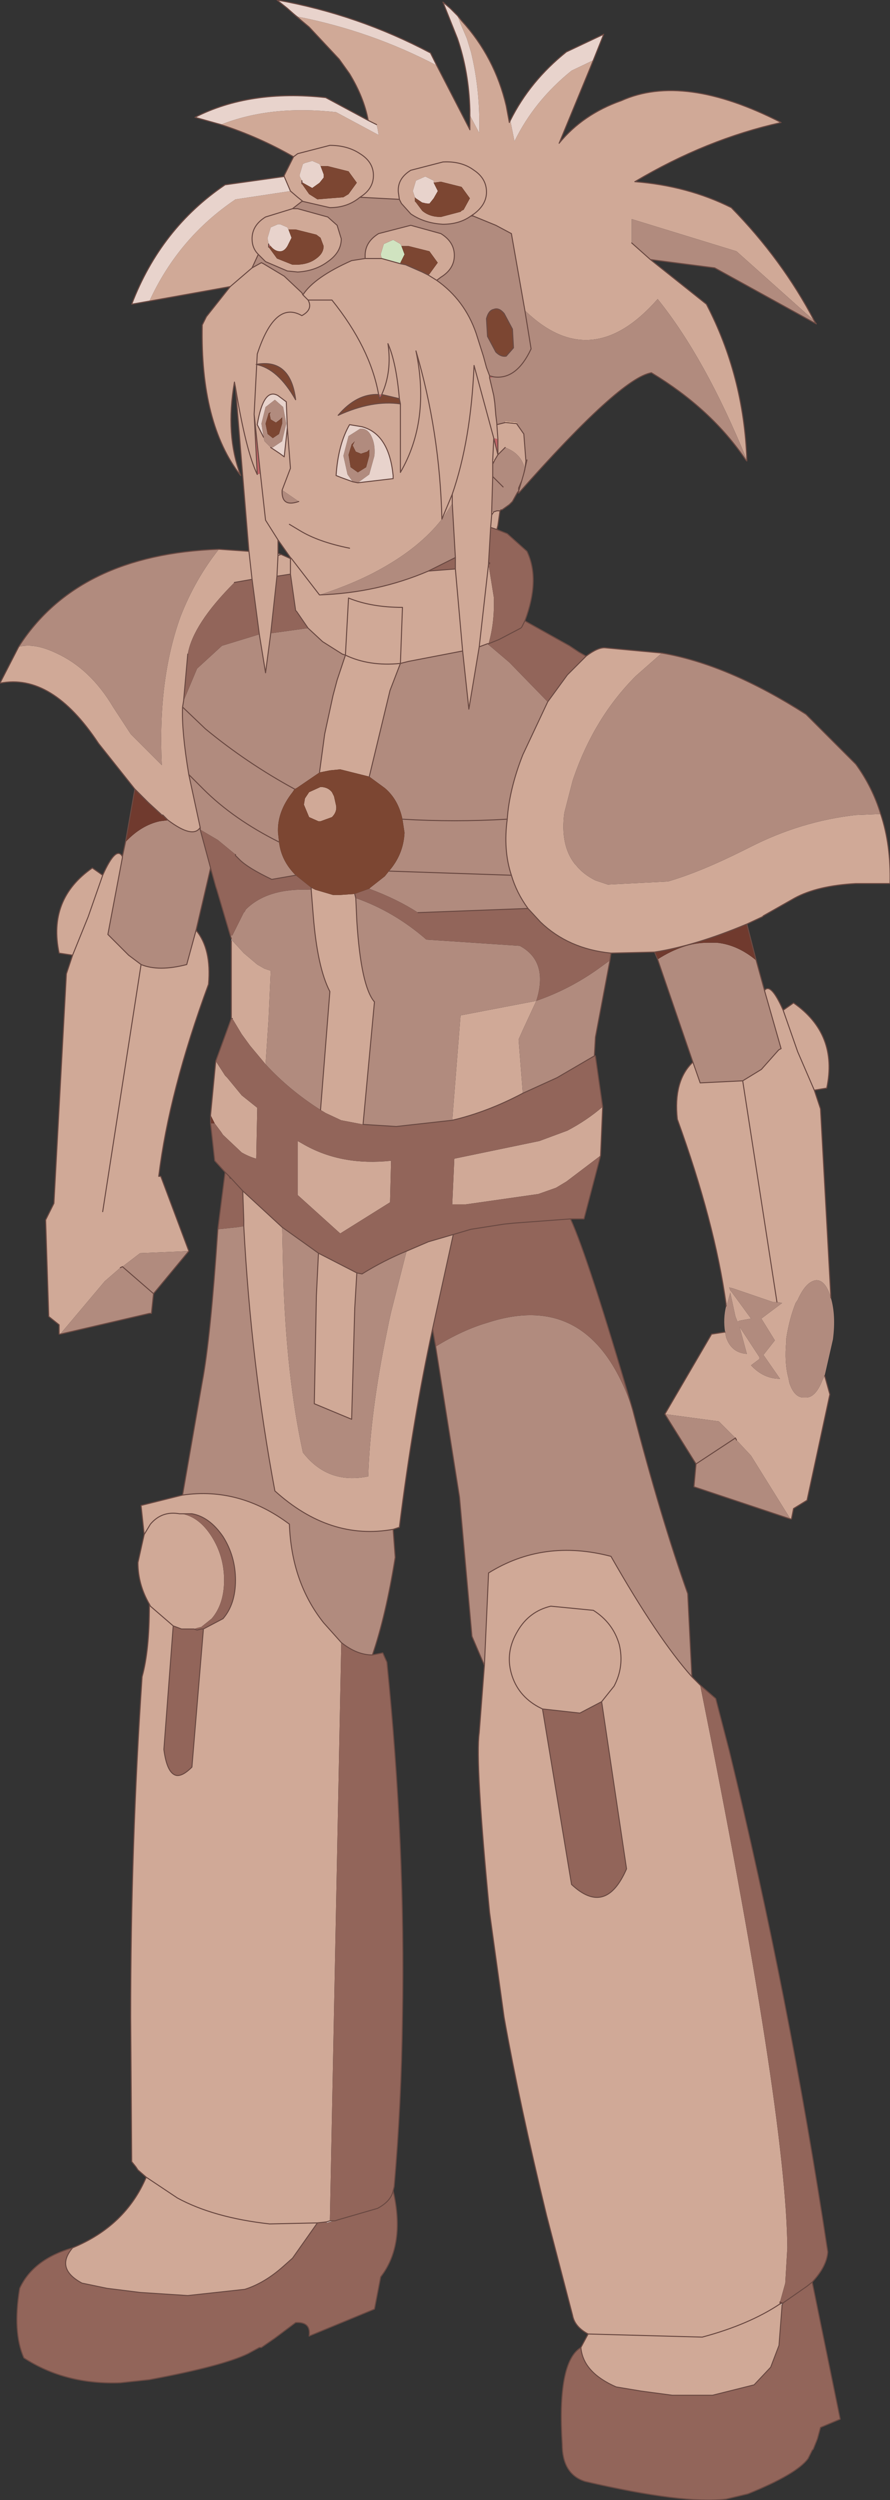 <?xml version="1.0" encoding="UTF-8" standalone="no"?>
<svg xmlns:xlink="http://www.w3.org/1999/xlink" height="120.4px" width="42.9px" xmlns="http://www.w3.org/2000/svg">
  <rect width="100%" height="100%" fill="#333333" stroke="none"/>
  <g transform="matrix(1.0, 0.0, 0.0, 1.0, 21.5, 60.15)">
    <path d="M13.5 2.75 L13.5 2.65 13.55 2.65 13.5 2.75 M-10.35 -14.85 L-10.35 -14.9 -10.3 -14.85 -10.35 -14.85 M-8.1 -33.5 L-7.95 -33.45 -8.1 -33.4 -8.1 -33.5" fill="#ffffff" fill-rule="evenodd" stroke="none"/>
    <path d="M2.85 -39.8 L2.85 -39.85 2.9 -39.85 3.45 -39.8 3.4 -39.75 2.9 -39.8 2.85 -39.8 M2.35 -38.0 L2.25 -37.8 2.25 -38.0 2.35 -38.0 M2.2 -35.5 L2.3 -35.5 2.2 -35.35 2.2 -35.5" fill="#ffd0ae" fill-rule="evenodd" stroke="none"/>
    <path d="M16.1 50.75 L16.25 50.75 16.1 50.8 16.1 50.75 M-10.45 -3.5 L-10.4 -3.45 -10.4 -3.4 -10.45 -3.5" fill="#263959" fill-rule="evenodd" stroke="none"/>
    <path d="M2.05 -33.05 L2.1 -33.05 2.1 -33.0 2.05 -32.95 2.05 -33.0 2.05 -33.05 M2.05 -33.0 L2.1 -33.0 2.05 -33.0 M-7.45 -33.25 L-7.5 -33.25 -7.5 -33.3 -7.45 -33.25" fill="#add2e3" fill-rule="evenodd" stroke="none"/>
    <path d="M-0.9 -50.35 L-1.0 -50.35 -1.15 -50.4 -0.9 -50.35 M1.35 -49.85 L1.3 -49.75 1.2 -49.75 1.35 -49.85 M2.3 -42.0 L2.1 -41.95 2.1 -42.05 2.3 -42.0 M-3.25 -41.15 L-3.1 -41.15 -3.1 -41.1 -3.2 -40.95 -3.25 -41.15 M2.3 -39.05 L2.5 -39.0 2.5 -38.25 2.3 -39.05 M-6.9 -51.35 L-6.95 -51.3 -6.95 -51.45 -6.9 -51.35 M-8.55 -48.25 L-8.55 -48.4 -8.45 -48.3 -8.55 -48.25 M-8.95 -37.35 L-9.1 -37.3 -9.25 -40.2 -8.95 -37.35" fill="#c06467" fill-rule="evenodd" stroke="none"/>
    <path d="M-2.2 -47.45 L-3.1 -47.7 -3.15 -47.9 -3.0 -48.4 -2.55 -48.6 -2.2 -48.4 -2.15 -48.3 -2.0 -47.9 -2.2 -47.5 -2.2 -47.45" fill="#d0e3c0" fill-rule="evenodd" stroke="none"/>
    <path d="M-14.3 17.2 L-14.3 17.1 -14.25 17.2 -14.3 17.2 M16.25 50.75 L16.2 50.85 16.1 50.8 16.25 50.75 M-5.6 46.8 L-5.35 46.8 -5.6 46.85 -5.75 46.9 -5.75 46.85 -5.6 46.8" fill="#ebebeb" fill-rule="evenodd" stroke="none"/>
    <path d="M7.1 -57.25 L5.45 -53.25 Q6.6 -54.65 8.45 -55.3 11.45 -56.65 16.15 -54.25 12.55 -53.45 9.1 -51.4 11.65 -51.2 13.75 -50.15 16.2 -47.65 17.75 -44.7 L14.0 -48.05 8.95 -49.6 8.95 -48.45 9.85 -47.65 12.55 -45.5 Q14.35 -42.05 14.5 -38.0 L14.5 -37.95 14.45 -38.0 14.5 -38.0 Q12.5 -42.9 10.2 -45.75 7.0 -42.1 3.8 -45.2 L3.15 -48.9 2.4 -49.3 1.3 -49.75 1.35 -49.85 1.2 -49.75 Q0.65 -49.35 -0.15 -49.35 -1.05 -49.4 -1.7 -49.85 L-2.15 -50.35 -2.25 -50.55 -2.3 -50.9 Q-2.35 -51.55 -1.7 -51.95 L-0.15 -52.35 Q0.75 -52.4 1.35 -51.95 1.95 -51.55 1.95 -50.9 1.95 -50.3 1.35 -49.85 1.95 -50.3 1.95 -50.9 1.95 -51.55 1.35 -51.95 0.75 -52.4 -0.15 -52.35 L-1.7 -51.95 Q-2.35 -51.55 -2.3 -50.9 L-2.25 -50.55 -4.15 -50.65 Q-4.75 -50.15 -5.6 -50.15 L-6.9 -50.45 -7.15 -50.65 -7.5 -50.95 -7.15 -50.65 -6.9 -50.45 -6.95 -50.45 -7.4 -50.1 -7.15 -50.1 -5.7 -49.7 -5.25 -49.3 -5.05 -48.65 Q-5.05 -48.0 -5.7 -47.55 -6.3 -47.1 -7.15 -47.05 L-7.65 -47.1 -8.7 -47.55 -9.05 -47.9 Q-9.35 -48.2 -9.35 -48.65 -9.35 -49.3 -8.7 -49.7 L-7.4 -50.1 -8.7 -49.7 Q-9.35 -49.3 -9.35 -48.65 -9.35 -48.2 -9.05 -47.9 L-9.35 -47.25 -8.9 -47.5 -8.8 -47.45 -7.8 -46.85 -6.95 -46.05 -6.9 -45.95 Q-6.35 -46.8 -4.55 -47.6 L-3.9 -47.7 -3.1 -47.7 -3.9 -47.7 -3.9 -47.85 Q-3.9 -48.5 -3.25 -48.9 L-1.7 -49.3 -0.25 -48.9 Q0.4 -48.5 0.4 -47.85 0.4 -47.2 -0.25 -46.8 L-0.45 -46.65 Q0.9 -45.7 1.45 -44.1 L1.8 -43.0 1.95 -42.45 2.1 -42.05 2.1 -41.95 2.3 -41.1 2.35 -40.75 2.4 -40.15 2.45 -39.75 2.45 -39.7 2.85 -39.8 2.9 -39.8 3.4 -39.75 3.75 -39.25 3.85 -37.95 3.8 -37.55 Q3.65 -38.3 2.85 -38.6 L2.5 -38.25 2.35 -38.0 2.25 -38.0 2.25 -37.8 2.25 -37.2 2.2 -35.5 2.2 -35.35 2.3 -35.5 2.45 -35.55 2.6 -35.55 2.5 -34.85 2.45 -34.65 2.15 -34.75 2.05 -33.05 2.05 -33.0 2.05 -32.95 2.3 -31.4 Q2.35 -30.2 2.05 -29.15 L2.0 -29.15 1.6 -29.0 2.05 -33.0 1.6 -29.0 1.1 -26.0 0.8 -28.8 -1.8 -28.3 -2.2 -28.2 -2.1 -30.9 Q-3.6 -30.9 -4.7 -31.35 L-4.85 -28.6 -4.7 -31.35 Q-3.6 -30.9 -2.1 -30.9 L-2.2 -28.2 Q-3.7 -28.05 -4.85 -28.6 -3.7 -28.05 -2.2 -28.2 L-2.7 -26.9 -3.7 -22.75 -5.1 -23.1 -5.6 -23.05 -6.1 -22.95 -5.85 -24.8 -5.45 -26.65 -5.25 -27.4 -4.85 -28.6 -5.0 -28.65 -5.95 -29.25 -6.65 -29.9 -7.2 -30.7 -7.25 -30.75 -7.5 -32.5 -7.5 -33.25 -7.5 -32.5 -8.15 -32.4 -8.45 -29.65 -8.7 -27.75 -9.0 -29.6 -9.35 -32.25 -10.2 -32.1 Q-12.2 -30.1 -12.45 -28.65 L-12.65 -26.4 -12.7 -26.1 Q-12.75 -24.95 -12.4 -22.85 L-11.85 -20.3 Q-12.2 -19.75 -13.4 -20.65 L-13.65 -20.9 -13.7 -20.9 -13.75 -20.95 -14.35 -21.5 -15.0 -22.15 -16.75 -24.35 Q-19.0 -27.75 -21.5 -27.25 L-20.6 -29.0 Q-19.85 -29.2 -18.8 -28.7 -17.15 -27.95 -16.05 -26.1 L-15.2 -24.8 -13.7 -23.3 Q-13.9 -27.4 -12.8 -30.45 -12.1 -32.25 -10.95 -33.7 L-9.5 -33.6 -10.15 -41.5 -10.2 -41.75 Q-10.65 -39.2 -9.9 -37.25 -11.85 -39.75 -11.75 -44.5 L-11.55 -44.9 -10.4 -46.35 -14.3 -45.65 Q-12.9 -48.7 -10.15 -50.55 L-7.5 -50.95 -7.8 -51.65 -7.8 -51.7 -7.35 -52.6 Q-9.0 -53.55 -10.85 -54.15 -8.45 -55.1 -5.3 -54.75 L-3.25 -53.65 -3.3 -53.95 -3.35 -54.15 -3.75 -54.35 Q-3.95 -55.45 -4.65 -56.6 L-5.15 -57.3 -6.6 -58.85 -7.15 -59.35 Q-3.6 -58.65 -0.45 -57.0 L1.15 -53.9 1.15 -54.6 1.6 -53.75 Q1.65 -55.8 1.2 -57.65 L1.0 -58.3 0.7 -59.0 0.55 -59.4 0.75 -59.15 Q2.35 -57.4 2.9 -55.05 L3.05 -54.25 3.1 -54.35 3.3 -53.35 Q4.25 -55.3 6.05 -56.75 L7.1 -57.25 M6.75 -28.55 Q7.35 -29.0 7.7 -28.95 L10.4 -28.7 9.15 -27.6 Q7.15 -25.6 6.15 -22.7 L6.1 -22.55 5.7 -21.0 Q5.5 -19.45 6.2 -18.55 L6.25 -18.5 Q6.6 -18.05 7.2 -17.75 L7.8 -17.55 10.7 -17.7 Q12.25 -18.15 14.35 -19.2 L14.65 -19.35 Q17.1 -20.6 19.75 -20.9 L20.95 -20.95 Q21.45 -19.45 21.4 -17.6 L19.75 -17.6 Q17.9 -17.5 16.8 -16.9 L15.3 -16.05 15.25 -16.0 14.5 -15.65 Q12.0 -14.6 10.05 -14.3 L7.95 -14.25 Q5.9 -14.45 4.55 -15.75 L3.95 -16.4 Q3.4 -17.15 3.15 -18.0 2.75 -19.2 2.95 -20.7 3.05 -22.15 3.7 -23.8 L4.9 -26.35 5.85 -27.65 6.75 -28.55 M15.35 -12.45 Q15.65 -12.85 16.25 -11.5 L16.75 -11.85 Q18.9 -10.35 18.35 -7.75 L17.75 -7.65 18.05 -6.75 18.55 2.35 Q18.3 1.5 17.85 1.5 17.35 1.55 16.95 2.45 L16.85 2.6 Q16.55 3.35 16.4 4.3 L16.4 4.45 Q16.3 5.45 16.5 6.2 L16.55 6.45 Q16.8 7.2 17.3 7.15 17.8 7.2 18.15 6.3 L18.25 6.1 18.5 7.0 17.4 12.1 16.75 12.5 16.65 13.0 16.6 13.0 14.7 9.95 14.0 9.2 13.95 9.1 13.15 8.3 10.55 7.95 12.8 4.1 13.45 4.0 13.5 4.25 Q13.75 5.0 14.5 5.05 L14.15 3.75 15.1 5.2 15.1 5.3 14.7 5.6 Q15.3 6.25 16.1 6.25 L15.3 5.1 15.85 4.4 15.2 3.35 16.2 2.6 15.95 2.55 14.3 -8.1 15.95 2.55 15.75 2.55 13.85 1.9 13.65 1.85 13.7 2.0 13.75 2.05 13.7 2.1 13.75 2.05 14.7 3.35 14.15 3.45 14.05 3.5 13.95 3.25 13.7 2.1 13.55 2.65 13.5 2.65 Q12.95 -1.3 11.15 -6.25 10.95 -8.1 11.9 -9.0 L12.25 -8.0 14.3 -8.1 15.2 -8.65 16.0 -9.55 16.05 -9.6 16.15 -9.65 15.35 -12.45 M7.55 -6.85 L7.45 -4.5 5.8 -3.25 5.3 -2.95 4.45 -2.65 0.95 -2.15 0.3 -2.15 0.4 -4.35 4.5 -5.2 5.85 -5.7 Q6.8 -6.2 7.55 -6.85 M11.85 20.6 L12.25 21.0 Q16.4 41.6 16.45 48.1 L16.35 49.8 16.1 50.7 16.1 50.75 16.1 50.8 16.2 50.85 16.05 52.8 15.65 53.85 14.85 54.7 12.85 55.2 10.9 55.2 9.4 55.0 8.2 54.8 Q6.6 54.1 6.5 52.9 L6.85 52.25 Q6.2 51.9 6.1 51.35 L4.85 46.55 Q3.55 41.2 2.8 37.0 L2.1 31.95 Q1.4 24.7 1.6 23.3 L1.85 20.05 2.05 15.6 Q4.7 13.95 7.95 14.8 10.2 18.75 11.85 20.6 M-0.65 3.85 Q-1.6 8.2 -2.25 13.4 L-2.55 13.5 Q-5.6 14.05 -8.25 11.65 -9.4 5.5 -9.75 -1.1 L-9.75 -1.4 -9.8 -2.8 -7.9 -1.05 -7.85 1.25 Q-7.7 6.15 -6.9 9.8 -5.7 11.35 -3.75 10.95 -3.65 7.85 -2.85 4.0 L-2.75 3.5 -2.65 3.05 -1.9 0.1 -0.85 -0.35 0.35 -0.7 -0.65 3.85 M-18.0 48.1 Q-15.45 47.05 -14.45 44.7 L-14.85 44.35 -14.95 44.2 -15.15 43.95 -15.2 37.0 Q-15.2 28.75 -14.65 20.6 -14.3 19.35 -14.3 17.2 L-14.25 17.2 -13.15 18.15 -14.25 17.2 -14.3 17.1 Q-14.85 16.15 -14.85 15.1 L-14.55 13.75 -14.7 12.35 -12.7 11.85 Q-9.95 11.45 -7.55 13.25 -7.45 16.05 -5.9 18.0 L-5.05 18.95 -5.6 46.8 -5.75 46.85 -6.2 46.9 -7.4 48.6 -7.85 49.0 Q-8.75 49.8 -9.7 50.1 L-12.45 50.4 -14.75 50.25 -16.35 50.05 -17.55 49.8 Q-18.85 49.1 -18.0 48.1 M-11.35 -6.45 L-11.1 -9.05 -10.65 -8.35 -10.55 -8.25 -9.85 -7.4 -9.1 -6.8 -9.15 -4.35 Q-9.5 -4.45 -9.85 -4.65 L-10.75 -5.5 -10.85 -5.65 -11.15 -6.05 -11.35 -6.45 M-10.35 -11.1 L-10.35 -14.85 -10.3 -14.85 -9.75 -14.25 -9.1 -13.7 -8.75 -13.5 -8.45 -13.4 -8.55 -11.2 -8.55 -11.15 -8.7 -8.9 -9.45 -9.8 -9.85 -10.35 -10.3 -11.1 -10.35 -11.1 M-12.05 -15.35 Q-11.3 -14.45 -11.45 -12.75 -13.35 -7.6 -13.85 -3.5 L-13.75 -3.5 -12.4 0.1 -14.75 0.2 -15.6 0.85 -15.7 0.9 -16.45 1.55 -18.6 4.1 -18.65 4.1 -18.65 3.65 -19.15 3.25 -19.3 -1.4 -18.9 -2.2 -18.3 -13.25 -18.0 -14.15 -18.65 -14.25 Q-19.2 -16.85 -17.05 -18.35 L-16.55 -18.0 Q-15.9 -19.45 -15.6 -18.9 L-15.6 -18.85 -16.3 -15.15 -16.25 -15.1 -16.2 -15.05 -15.3 -14.15 -14.7 -13.7 Q-13.85 -13.35 -12.5 -13.7 L-12.05 -15.35 M-1.5 -50.65 L-1.5 -50.6 -1.5 -50.45 -1.45 -50.4 -1.15 -50.0 Q-0.8 -49.7 -0.25 -49.7 L0.7 -49.95 0.75 -50.0 0.85 -50.05 1.15 -50.6 0.75 -51.15 -0.25 -51.4 -0.6 -51.35 -0.6 -51.45 -1.0 -51.65 -1.45 -51.45 -1.6 -50.95 -1.5 -50.65 M-0.85 -46.9 L-0.45 -46.65 -0.85 -46.9 -0.8 -46.95 -0.4 -47.5 -0.8 -48.05 -1.8 -48.3 -2.15 -48.3 -2.2 -48.4 -2.55 -48.6 -3.0 -48.4 -3.15 -47.9 -3.1 -47.7 -2.2 -47.45 -1.95 -47.4 -1.15 -47.05 -0.85 -46.9 M-3.25 -41.15 Q-3.65 -43.4 -5.5 -45.7 L-6.65 -45.7 -6.9 -45.95 -6.65 -45.7 -5.5 -45.7 Q-3.65 -43.4 -3.25 -41.15 -4.3 -41.2 -5.2 -40.15 -3.55 -40.9 -2.2 -40.7 L-2.25 -40.95 Q-2.4 -42.7 -2.8 -43.6 -2.6 -42.25 -3.1 -41.15 -2.6 -42.25 -2.8 -43.6 -2.4 -42.7 -2.25 -40.95 L-3.1 -41.15 -3.25 -41.15 M2.3 -39.05 L1.35 -42.55 Q1.2 -38.95 0.3 -36.35 L-0.2 -35.15 Q-0.3 -39.35 -1.45 -43.25 -0.75 -39.9 -2.2 -37.4 L-2.2 -40.7 -2.2 -37.4 Q-0.75 -39.9 -1.45 -43.25 -0.3 -39.35 -0.2 -35.15 L0.3 -36.35 Q1.2 -38.95 1.35 -42.55 L2.3 -39.05 2.5 -38.25 2.5 -39.0 2.3 -39.05 2.25 -38.0 2.3 -39.05 M2.45 -39.7 L2.5 -39.0 2.45 -39.7 M2.2 -35.35 L2.15 -34.75 2.2 -35.35 M0.3 -36.35 L0.3 -35.9 0.3 -36.35 M-0.85 -32.65 L0.45 -32.75 0.45 -33.3 0.3 -35.9 -0.15 -35.2 -0.2 -35.15 Q-1.25 -33.8 -3.15 -32.75 -4.4 -32.05 -6.1 -31.5 -3.3 -31.6 -0.85 -32.65 M-7.45 -33.25 L-6.1 -31.5 -7.45 -33.25 -7.5 -33.3 -8.1 -34.15 -8.7 -35.1 -8.95 -37.35 -9.25 -40.2 -9.1 -37.3 -8.95 -37.35 -8.7 -35.1 -8.1 -34.15 -8.1 -33.5 -8.1 -33.4 -7.95 -33.45 -7.5 -33.25 -7.45 -33.25 M0.45 -32.75 L0.8 -28.8 0.45 -32.75 M3.7 -7.5 Q2.0 -6.6 0.3 -6.2 L0.7 -11.25 4.35 -11.95 3.7 -10.55 3.5 -10.1 3.5 -10.05 3.7 -7.5 M-4.0 -6.0 L-5.05 -6.2 -5.8 -6.55 -6.05 -6.7 -5.6 -12.4 Q-6.2 -13.55 -6.4 -16.05 L-6.5 -17.3 -6.5 -17.4 -6.3 -17.3 -5.45 -17.05 -5.1 -17.05 -4.4 -17.1 -4.35 -16.9 -4.3 -15.8 Q-4.1 -12.65 -3.45 -11.9 L-4.0 -6.0 M17.75 -7.65 L16.95 -9.5 16.25 -11.5 16.95 -9.5 17.75 -7.65 M4.65 22.15 L4.45 22.05 Q3.45 21.5 3.15 20.45 2.85 19.4 3.45 18.4 4.0 17.45 5.05 17.2 L7.1 17.4 Q8.05 18.0 8.35 19.05 8.6 20.1 8.1 21.05 L7.5 21.8 8.1 21.05 Q8.6 20.1 8.35 19.05 8.05 18.0 7.1 17.4 L5.05 17.2 Q4.0 17.45 3.45 18.4 2.85 19.4 3.15 20.45 3.45 21.5 4.45 22.05 L4.65 22.15 6.05 30.6 Q7.7 32.15 8.7 29.85 L7.5 21.8 6.45 22.35 4.65 22.15 M6.85 52.25 L12.35 52.4 Q14.6 51.8 16.1 50.8 14.6 51.8 12.35 52.4 L6.85 52.25 M-7.35 -52.6 L-7.15 -52.75 -5.6 -53.15 Q-4.75 -53.15 -4.15 -52.75 -3.5 -52.35 -3.5 -51.7 -3.5 -51.05 -4.15 -50.65 -3.5 -51.05 -3.5 -51.7 -3.5 -52.35 -4.15 -52.75 -4.75 -53.15 -5.6 -53.15 L-7.15 -52.75 -7.35 -52.6 M-6.95 -51.3 L-6.6 -50.8 -6.2 -50.55 -4.95 -50.65 -4.7 -50.8 -4.3 -51.35 -4.7 -51.9 -5.7 -52.15 -6.05 -52.15 -6.1 -52.25 -6.45 -52.4 -6.8 -52.3 -6.9 -52.25 -7.05 -51.75 -7.05 -51.65 -6.95 -51.45 -6.95 -51.3 M-8.55 -48.25 L-8.15 -47.7 -7.4 -47.4 -7.25 -47.4 Q-6.65 -47.4 -6.25 -47.7 -5.9 -47.95 -5.9 -48.3 L-6.05 -48.7 -6.25 -48.85 -7.25 -49.1 -7.6 -49.1 -7.65 -49.2 -8.0 -49.35 -8.1 -49.35 -8.45 -49.2 -8.6 -48.7 -8.6 -48.65 -8.55 -48.4 -8.55 -48.25 M-6.65 -45.7 Q-6.4 -45.25 -6.95 -44.95 -8.25 -45.7 -9.1 -43.1 L-9.25 -40.2 -9.1 -43.1 Q-8.25 -45.7 -6.95 -44.95 -6.4 -45.25 -6.65 -45.7 M-8.45 -38.6 L-8.0 -38.3 -7.8 -38.15 -7.65 -39.55 -7.7 -40.8 -8.1 -41.1 Q-8.8 -41.5 -9.1 -39.7 L-8.8 -39.1 -8.75 -38.9 -8.45 -38.6 M-10.15 -41.5 Q-9.65 -38.45 -9.1 -37.3 -9.65 -38.45 -10.15 -41.5 M-7.25 -40.9 Q-7.5 -42.9 -9.15 -42.6 -8.1 -42.4 -7.25 -40.9 M-7.9 -36.55 L-7.5 -37.6 -7.65 -39.55 -7.5 -37.6 -7.9 -36.55 Q-7.95 -35.7 -7.1 -36.0 L-7.9 -36.55 M-4.25 -36.9 L-2.55 -37.1 -2.55 -37.25 Q-2.75 -39.25 -4.05 -39.6 L-4.65 -39.7 Q-5.2 -38.75 -5.3 -37.25 L-5.05 -37.15 -4.5 -36.95 -4.25 -36.9 M-4.65 -33.75 Q-6.15 -34.05 -7.05 -34.6 L-7.55 -34.9 -7.05 -34.6 Q-6.15 -34.05 -4.65 -33.75 M-8.1 -33.4 L-8.15 -32.4 -8.1 -33.4 M-9.35 -32.25 L-9.5 -33.6 -9.35 -32.25 M-9.35 -47.25 L-10.4 -46.35 -9.35 -47.25 M-6.6 -22.0 L-6.05 -22.25 Q-5.7 -22.25 -5.5 -22.0 L-5.4 -21.8 -5.3 -21.35 Q-5.25 -21.05 -5.5 -20.8 L-6.05 -20.6 -6.15 -20.6 -6.6 -20.8 -6.85 -21.4 -6.8 -21.7 -6.6 -22.0 M-18.0 -14.15 L-17.25 -16.0 -16.55 -18.0 -17.25 -16.0 -18.0 -14.15 M-6.15 0.2 L-4.3 1.15 -4.4 2.85 -4.55 8.2 -6.35 7.45 -6.25 2.25 -6.15 0.2 M-6.8 -5.0 Q-5.0 -4.0 -2.65 -4.25 L-2.7 -2.25 -5.1 -0.75 -7.15 -2.6 -7.15 -5.2 -6.8 -5.0 M-16.55 -1.8 L-14.7 -13.7 -16.55 -1.8 M-11.7 18.3 L-10.75 17.8 Q-10.15 17.1 -10.15 15.95 -10.15 14.8 -10.75 13.85 -11.4 12.9 -12.25 12.75 L-12.75 12.75 Q-11.9 12.9 -11.3 13.85 -10.7 14.8 -10.7 15.95 -10.7 17.1 -11.3 17.8 L-11.8 18.2 -12.0 18.25 -12.15 18.3 -12.75 18.3 -13.15 18.15 -13.6 24.1 Q-13.45 25.25 -13.0 25.35 -12.7 25.4 -12.25 24.95 L-11.7 18.35 -11.7 18.3 M-12.75 12.75 L-12.8 12.75 -12.85 12.75 Q-13.7 12.6 -14.25 13.25 L-14.55 13.75 -14.25 13.25 Q-13.7 12.6 -12.85 12.75 L-12.8 12.75 -12.75 12.75 M-14.45 44.7 L-12.95 45.7 Q-11.2 46.65 -8.5 46.95 L-6.2 46.9 -8.5 46.95 Q-11.2 46.65 -12.95 45.7 L-14.45 44.7" fill="#d0a997" fill-rule="evenodd" stroke="none"/>
    <path d="M17.75 -44.7 L17.85 -44.55 12.95 -47.25 9.85 -47.65 8.95 -48.45 8.95 -49.6 14.0 -48.05 17.75 -44.7 M14.45 -38.0 Q12.8 -40.45 9.9 -42.2 8.4 -41.95 3.5 -36.4 L3.5 -36.5 3.45 -36.45 3.2 -36.0 3.05 -35.85 2.7 -35.6 2.65 -35.6 2.6 -35.55 2.45 -35.55 2.3 -35.5 2.2 -35.5 2.25 -37.2 2.25 -37.8 2.35 -38.0 2.5 -38.25 2.85 -38.6 Q3.65 -38.3 3.8 -37.55 L3.75 -37.35 3.9 -38.0 3.75 -37.35 3.8 -37.55 3.85 -37.95 3.75 -39.25 3.4 -39.75 3.45 -39.8 2.9 -39.85 2.85 -39.85 2.85 -39.8 2.45 -39.7 2.45 -39.75 2.4 -40.15 2.35 -40.75 2.3 -41.1 2.1 -41.95 2.3 -42.0 Q3.4 -41.85 4.1 -43.35 L3.8 -45.2 4.1 -43.35 Q3.4 -41.85 2.3 -42.0 L2.1 -42.05 1.95 -42.45 1.8 -43.0 1.45 -44.1 Q0.9 -45.7 -0.45 -46.65 L-0.25 -46.8 Q0.4 -47.2 0.4 -47.85 0.4 -48.5 -0.25 -48.9 L-1.7 -49.3 -3.25 -48.9 Q-3.9 -48.5 -3.9 -47.85 L-3.9 -47.7 -4.55 -47.6 Q-6.35 -46.8 -6.9 -45.95 L-6.95 -46.05 -7.8 -46.85 -8.8 -47.45 -8.9 -47.5 -9.35 -47.25 -9.05 -47.9 -8.7 -47.55 -7.65 -47.1 -7.15 -47.05 Q-6.3 -47.1 -5.7 -47.55 -5.05 -48.0 -5.05 -48.65 L-5.25 -49.3 -5.7 -49.7 -7.15 -50.1 -7.4 -50.1 -6.95 -50.45 -6.9 -50.45 -5.6 -50.15 Q-4.75 -50.15 -4.15 -50.65 L-2.25 -50.55 -2.15 -50.35 -1.7 -49.85 Q-1.05 -49.4 -0.15 -49.35 0.65 -49.35 1.2 -49.75 L1.3 -49.75 2.4 -49.3 3.15 -48.9 3.8 -45.2 Q7.0 -42.1 10.2 -45.75 12.5 -42.9 14.5 -38.0 L14.45 -38.0 M10.4 -28.7 Q13.6 -28.15 17.35 -25.75 L19.75 -23.35 Q20.55 -22.25 20.95 -20.95 L19.75 -20.9 Q17.1 -20.6 14.65 -19.35 L14.35 -19.2 Q12.25 -18.15 10.7 -17.7 L7.8 -17.55 7.2 -17.75 Q6.6 -18.05 6.25 -18.5 L6.2 -18.55 Q5.5 -19.45 5.7 -21.0 L6.1 -22.55 6.15 -22.7 Q7.15 -25.6 9.15 -27.6 L10.4 -28.7 M14.95 -13.9 L15.35 -12.45 16.15 -9.65 16.05 -9.6 16.0 -9.55 15.2 -8.65 14.3 -8.1 12.25 -8.0 11.9 -9.0 10.2 -13.95 Q11.45 -14.75 12.6 -14.75 L13.05 -14.75 Q14.05 -14.65 14.95 -13.9 M18.55 2.35 Q18.8 3.2 18.65 4.35 L18.25 6.1 18.15 6.3 Q17.8 7.2 17.3 7.15 16.8 7.2 16.55 6.45 L16.5 6.2 Q16.3 5.45 16.4 4.45 L16.4 4.3 Q16.55 3.35 16.85 2.6 L16.95 2.45 Q17.35 1.55 17.85 1.5 18.3 1.5 18.55 2.35 M16.6 13.0 L11.95 11.45 12.05 10.35 10.55 7.95 13.15 8.3 13.95 9.1 14.0 9.2 14.7 9.95 16.6 13.0 M13.45 4.0 Q13.35 3.35 13.5 2.75 L13.55 2.65 13.7 2.1 13.95 3.25 14.05 3.5 14.15 3.45 14.7 3.35 13.75 2.05 13.7 2.0 13.65 1.85 13.85 1.9 15.75 2.55 15.95 2.55 16.2 2.6 15.2 3.35 15.85 4.4 15.3 5.1 16.1 6.25 Q15.3 6.25 14.7 5.6 L15.1 5.3 15.1 5.2 14.15 3.75 14.5 5.05 Q13.75 5.0 13.5 4.25 L13.45 4.0 M7.9 -13.9 L7.2 -10.2 7.15 -9.3 5.35 -8.25 3.7 -7.5 3.5 -10.05 3.5 -10.1 3.7 -10.55 4.35 -11.95 0.7 -11.25 0.3 -6.2 -2.4 -5.9 -4.0 -6.0 -3.45 -11.9 Q-4.1 -12.65 -4.3 -15.8 L-4.35 -16.9 Q-2.5 -16.25 -0.95 -14.9 L3.55 -14.6 Q4.95 -13.85 4.35 -11.95 5.95 -12.5 7.35 -13.5 L7.9 -13.9 M9.0 7.75 Q10.35 12.95 11.65 16.6 L11.85 20.6 Q10.2 18.75 7.95 14.8 4.7 13.95 2.05 15.6 L1.85 20.05 1.25 18.65 0.65 11.95 -0.5 4.7 Q0.8 3.9 2.0 3.55 7.05 1.9 9.0 7.75 M-2.55 13.5 L-2.45 14.85 Q-2.9 17.65 -3.55 19.55 -4.3 19.55 -5.05 18.95 L-5.9 18.0 Q-7.45 16.05 -7.55 13.25 -9.95 11.45 -12.7 11.85 L-11.75 6.4 Q-11.35 4.3 -11.0 -0.95 L-10.05 -1.05 -9.75 -1.1 Q-9.4 5.5 -8.25 11.65 -5.6 14.05 -2.55 13.5 M-10.35 -14.9 L-10.35 -14.95 -10.4 -15.1 -10.3 -15.1 -9.75 -16.2 -9.7 -16.25 -9.65 -16.35 Q-8.6 -17.4 -6.5 -17.3 L-6.4 -16.05 Q-6.2 -13.55 -5.6 -12.4 L-6.05 -6.7 Q-7.55 -7.65 -8.7 -8.9 L-8.55 -11.15 -8.55 -11.2 -8.45 -13.4 -8.75 -13.5 -9.1 -13.7 -9.75 -14.25 -10.3 -14.85 -10.35 -14.9 M-11.35 -18.35 L-12.05 -15.35 -12.5 -13.7 Q-13.85 -13.35 -14.7 -13.7 L-15.3 -14.15 -16.2 -15.05 -16.25 -15.1 -16.3 -15.15 -15.6 -18.85 -15.6 -18.9 -15.45 -19.6 Q-14.7 -20.4 -13.8 -20.6 L-13.4 -20.65 Q-12.2 -19.75 -11.85 -20.3 L-12.4 -22.85 -11.75 -22.2 -11.7 -22.15 Q-10.25 -20.7 -8.05 -19.6 -10.25 -20.7 -11.7 -22.15 L-11.75 -22.2 -12.4 -22.85 Q-12.75 -24.95 -12.7 -26.1 L-12.65 -26.4 -12.0 -27.95 -10.8 -29.05 -9.0 -29.6 -8.7 -27.75 -8.45 -29.65 -6.65 -29.9 -5.95 -29.25 -5.0 -28.65 -4.85 -28.6 -5.25 -27.4 -5.45 -26.65 -5.85 -24.8 -6.1 -22.95 -7.2 -22.2 -7.3 -22.15 Q-9.6 -23.4 -11.6 -25.05 L-12.7 -26.1 -11.6 -25.05 Q-9.6 -23.4 -7.3 -22.15 L-7.4 -22.0 Q-8.15 -21.05 -8.1 -20.05 L-8.05 -19.6 Q-7.95 -18.7 -7.25 -18.0 L-8.4 -17.8 Q-9.55 -18.35 -9.95 -18.75 L-10.15 -18.95 -10.15 -19.0 -11.0 -19.7 -11.85 -20.2 -11.35 -18.35 M-12.4 0.1 L-14.1 2.15 -14.2 3.1 -14.3 3.1 -18.6 4.1 -16.45 1.55 -15.7 0.9 -15.6 0.85 -14.75 0.2 -12.4 0.1 M-20.6 -29.0 Q-17.75 -33.45 -10.95 -33.7 -12.1 -32.25 -12.8 -30.45 -13.9 -27.4 -13.7 -23.3 L-15.2 -24.8 -16.05 -26.1 Q-17.15 -27.95 -18.8 -28.7 -19.85 -29.2 -20.6 -29.0 M3.9 -38.0 L3.85 -37.95 3.9 -38.0 M2.75 -36.7 L2.25 -37.2 2.75 -36.7 M2.8 -45.05 Q2.55 -45.35 2.3 -45.25 2.05 -45.2 1.95 -44.8 L2.0 -43.95 2.4 -43.2 Q2.65 -42.95 2.9 -43.0 L3.25 -43.4 3.2 -44.3 2.8 -45.05 M3.65 -37.0 L3.5 -36.65 3.5 -36.5 3.65 -37.0 3.75 -37.35 3.65 -37.0 M1.6 -29.0 L2.0 -29.15 2.05 -29.1 3.05 -28.25 4.9 -26.35 3.7 -23.8 Q3.05 -22.15 2.95 -20.7 2.75 -19.2 3.15 -18.0 3.4 -17.15 3.95 -16.4 L-1.35 -16.2 Q-2.35 -16.85 -3.7 -17.35 L-3.65 -17.4 -2.95 -17.95 -2.75 -18.2 3.15 -18.0 -2.75 -18.2 Q-2.05 -19.0 -2.0 -20.05 L-2.1 -20.7 Q0.4 -20.55 2.95 -20.7 0.4 -20.55 -2.1 -20.7 -2.3 -21.65 -2.95 -22.2 L-3.7 -22.75 -2.7 -26.9 -2.2 -28.2 -1.8 -28.3 0.8 -28.8 1.1 -26.0 1.6 -29.0 M0.45 -33.3 L-0.85 -32.65 Q-3.3 -31.6 -6.1 -31.5 -4.4 -32.05 -3.15 -32.75 -1.25 -33.8 -0.2 -35.15 L-0.15 -35.2 0.3 -35.9 0.45 -33.3 M13.95 9.1 L12.05 10.35 13.95 9.1 M-8.55 -40.25 L-8.7 -39.75 -8.6 -39.25 -8.35 -39.05 -8.05 -39.25 -7.9 -39.75 -7.9 -40.05 -7.95 -40.0 -8.0 -39.95 -8.2 -39.8 -8.45 -39.95 -8.5 -40.2 -8.45 -40.3 -8.55 -40.25 M-8.8 -39.1 L-8.9 -39.75 -8.7 -40.55 -8.25 -40.9 -7.85 -40.55 -7.7 -39.75 -7.9 -38.9 -8.35 -38.6 -8.45 -38.6 -8.75 -38.9 -8.8 -39.1 M-7.9 -36.55 L-7.1 -36.0 Q-7.95 -35.7 -7.9 -36.55 M-4.4 -38.9 L-4.55 -38.75 -4.7 -38.25 -4.6 -37.65 -4.25 -37.4 -3.85 -37.65 -3.7 -38.2 -3.7 -38.5 -3.8 -38.4 -4.1 -38.3 -4.35 -38.4 -4.5 -38.7 -4.4 -38.9 M-4.5 -36.95 L-4.75 -37.3 -4.95 -38.2 -4.7 -39.15 -4.15 -39.5 Q-3.8 -39.55 -3.6 -39.15 -3.4 -38.75 -3.45 -38.2 L-3.7 -37.3 -4.25 -36.9 -4.5 -36.95 M-11.85 -20.2 L-11.85 -20.3 -11.85 -20.2 M-7.9 -1.05 L-6.15 0.2 -6.25 2.25 -6.35 7.45 -4.55 8.2 -4.4 2.85 -4.3 1.15 -4.05 1.2 Q-3.0 0.55 -1.9 0.1 L-2.65 3.05 -2.75 3.5 -2.85 4.0 Q-3.65 7.85 -3.75 10.95 -5.7 11.35 -6.9 9.8 -7.7 6.15 -7.85 1.25 L-7.9 -1.05 M-14.1 2.15 L-15.6 0.85 -14.1 2.15" fill="#b18b7e" fill-rule="evenodd" stroke="none"/>
    <path d="M-0.6 -51.35 L-0.25 -51.4 0.75 -51.15 1.15 -50.6 0.85 -50.05 0.75 -50.0 0.7 -49.95 -0.25 -49.7 Q-0.8 -49.7 -1.15 -50.0 L-1.45 -50.4 -1.5 -50.45 -1.5 -50.6 -1.5 -50.65 -1.45 -50.6 -1.15 -50.4 -1.0 -50.35 -0.9 -50.35 -0.8 -50.35 -0.6 -50.6 -0.4 -50.95 -0.6 -51.35 M2.8 -45.05 L3.2 -44.3 3.25 -43.4 2.9 -43.0 Q2.65 -42.95 2.4 -43.2 L2.0 -43.95 1.95 -44.8 Q2.05 -45.2 2.3 -45.25 2.55 -45.35 2.8 -45.05 M-0.85 -46.9 L-1.15 -47.05 -1.95 -47.4 -2.2 -47.45 -2.2 -47.5 -2.0 -47.9 -2.15 -48.3 -1.8 -48.3 -0.8 -48.05 -0.4 -47.5 -0.8 -46.95 -0.85 -46.9 M-2.25 -40.95 L-2.2 -40.7 Q-3.55 -40.9 -5.2 -40.15 -4.3 -41.2 -3.25 -41.15 L-3.2 -40.95 -3.1 -41.1 -3.1 -41.15 -2.25 -40.95 M2.0 -29.15 L2.05 -29.15 2.05 -29.1 2.0 -29.15 M-2.75 -18.2 L-2.95 -17.95 -3.65 -17.4 -3.7 -17.35 -4.4 -17.1 -5.1 -17.05 -5.45 -17.05 -6.3 -17.3 -6.5 -17.4 -7.25 -18.0 Q-7.95 -18.7 -8.05 -19.6 L-8.1 -20.05 Q-8.15 -21.05 -7.4 -22.0 L-7.3 -22.15 -7.2 -22.2 -6.1 -22.95 -5.6 -23.05 -5.1 -23.1 -3.7 -22.75 -2.95 -22.2 Q-2.3 -21.65 -2.1 -20.7 L-2.0 -20.05 Q-2.05 -19.0 -2.75 -18.2 M-6.05 -52.15 L-5.7 -52.15 -4.7 -51.9 -4.3 -51.35 -4.7 -50.8 -4.95 -50.65 -6.2 -50.55 -6.6 -50.8 -6.95 -51.3 -6.9 -51.35 -6.45 -51.1 -6.1 -51.35 -5.9 -51.6 -5.9 -51.7 -5.9 -51.75 -6.05 -52.15 M-7.6 -49.1 L-7.25 -49.1 -6.25 -48.85 -6.05 -48.7 -5.9 -48.3 Q-5.9 -47.95 -6.25 -47.7 -6.65 -47.4 -7.25 -47.4 L-7.4 -47.4 -8.15 -47.7 -8.55 -48.25 -8.45 -48.3 Q-8.25 -48.05 -8.0 -48.05 -7.8 -48.05 -7.65 -48.3 L-7.45 -48.7 -7.6 -49.1 M-8.55 -40.25 L-8.45 -40.3 -8.5 -40.2 -8.45 -39.95 -8.2 -39.8 -8.0 -39.95 -7.95 -40.0 -7.9 -40.05 -7.9 -39.75 -8.05 -39.25 -8.35 -39.05 -8.6 -39.25 -8.7 -39.75 -8.55 -40.25 M-7.25 -40.9 Q-8.1 -42.4 -9.15 -42.6 -7.5 -42.9 -7.25 -40.9 M-4.4 -38.9 L-4.5 -38.7 -4.35 -38.4 -4.1 -38.3 -3.8 -38.4 -3.7 -38.5 -3.7 -38.2 -3.85 -37.65 -4.25 -37.4 -4.6 -37.65 -4.7 -38.25 -4.55 -38.75 -4.4 -38.9 M-3.75 -17.4 L-3.7 -17.35 -3.75 -17.4 M-6.6 -22.0 L-6.8 -21.7 -6.85 -21.4 -6.6 -20.8 -6.15 -20.6 -6.05 -20.6 -5.5 -20.8 Q-5.25 -21.05 -5.3 -21.35 L-5.4 -21.8 -5.5 -22.0 Q-5.7 -22.25 -6.05 -22.25 L-6.6 -22.0" fill="#7c4632" fill-rule="evenodd" stroke="none"/>
    <path d="M3.1 -54.35 Q4.05 -56.25 5.8 -57.65 L7.6 -58.5 7.1 -57.25 6.05 -56.75 Q4.25 -55.3 3.3 -53.35 L3.1 -54.35 M-14.3 -45.65 L-15.15 -45.5 Q-13.75 -49.15 -10.65 -51.25 L-7.8 -51.65 -7.5 -50.95 -10.15 -50.55 Q-12.9 -48.7 -14.3 -45.65 M-10.85 -54.15 L-12.1 -54.5 Q-9.45 -55.85 -5.8 -55.45 L-3.75 -54.35 -3.35 -54.15 -3.3 -53.95 -3.25 -53.65 -5.3 -54.75 Q-8.45 -55.1 -10.85 -54.15 M-7.65 -59.75 L-8.15 -60.15 Q-4.25 -59.45 -0.75 -57.6 L-0.45 -57.0 Q-3.6 -58.65 -7.15 -59.35 L-7.65 -59.75 M1.15 -54.6 L1.15 -54.85 Q1.1 -56.7 0.55 -58.3 L-0.15 -60.05 0.2 -59.75 0.55 -59.4 0.7 -59.0 1.0 -58.3 1.2 -57.65 Q1.65 -55.8 1.6 -53.75 L1.15 -54.6 M-1.5 -50.65 L-1.6 -50.95 -1.45 -51.45 -1.0 -51.65 -0.6 -51.45 -0.6 -51.35 -0.4 -50.95 -0.6 -50.6 -0.8 -50.35 -0.9 -50.35 -1.15 -50.4 -1.45 -50.6 -1.5 -50.65 M-6.05 -52.15 L-5.9 -51.75 -5.9 -51.7 -5.9 -51.6 -6.1 -51.35 -6.45 -51.1 -6.9 -51.35 -6.95 -51.45 -7.05 -51.65 -7.05 -51.75 -6.9 -52.25 -6.8 -52.3 -6.45 -52.4 -6.1 -52.25 -6.05 -52.15 M-8.55 -48.4 L-8.6 -48.65 -8.6 -48.7 -8.45 -49.2 -8.1 -49.35 -8.0 -49.35 -7.65 -49.2 -7.6 -49.1 -7.45 -48.7 -7.65 -48.3 Q-7.8 -48.05 -8.0 -48.05 -8.25 -48.05 -8.45 -48.3 L-8.55 -48.4 M-8.8 -39.1 L-9.1 -39.7 Q-8.8 -41.5 -8.1 -41.1 L-7.7 -40.8 -7.65 -39.55 -7.8 -38.15 -8.0 -38.3 -8.45 -38.6 -8.35 -38.6 -7.9 -38.9 -7.7 -39.75 -7.85 -40.55 -8.25 -40.9 -8.7 -40.55 -8.9 -39.75 -8.8 -39.1 M-4.5 -36.95 L-5.05 -37.15 -5.3 -37.25 Q-5.2 -38.75 -4.65 -39.7 L-4.05 -39.6 Q-2.75 -39.25 -2.55 -37.25 L-2.55 -37.1 -4.25 -36.9 -3.7 -37.3 -3.45 -38.2 Q-3.4 -38.75 -3.6 -39.15 -3.8 -39.55 -4.15 -39.5 L-4.7 -39.15 -4.95 -38.2 -4.75 -37.3 -4.5 -36.95" fill="#e8d3cc" fill-rule="evenodd" stroke="none"/>
    <path d="M14.5 -15.65 L14.95 -13.9 Q14.05 -14.65 13.05 -14.75 L12.6 -14.75 Q11.45 -14.75 10.2 -13.95 L10.05 -14.3 Q12.0 -14.6 14.5 -15.65 M-11.35 -6.05 L-11.35 -6.45 -11.15 -6.05 -11.35 -6.05 M-15.45 -19.6 L-15.0 -22.15 -14.35 -21.5 -13.75 -20.95 -13.7 -20.9 -13.65 -20.9 -13.4 -20.65 -13.8 -20.6 Q-14.7 -20.4 -15.45 -19.6 M16.1 50.7 L16.25 50.75 16.1 50.75 16.1 50.7" fill="#703a2e" fill-rule="evenodd" stroke="none"/>
    <path d="M2.45 -34.65 L2.95 -34.45 3.9 -33.6 Q4.55 -32.25 3.8 -30.25 L5.95 -29.05 6.4 -28.75 6.75 -28.55 5.85 -27.65 4.9 -26.35 3.05 -28.25 2.05 -29.1 2.05 -29.15 Q2.35 -30.2 2.3 -31.4 L2.05 -32.95 2.1 -33.0 2.1 -33.05 2.05 -33.05 2.15 -34.75 2.45 -34.65 M7.95 -14.25 L7.9 -13.9 7.35 -13.5 Q5.95 -12.5 4.35 -11.95 4.95 -13.85 3.55 -14.6 L-0.95 -14.9 Q-2.5 -16.25 -4.35 -16.9 L-4.4 -17.1 -3.7 -17.35 Q-2.35 -16.85 -1.35 -16.2 L3.95 -16.4 4.55 -15.75 Q5.9 -14.45 7.95 -14.25 M7.15 -9.3 L7.2 -9.3 7.55 -6.85 Q6.8 -6.2 5.85 -5.7 L4.5 -5.2 0.4 -4.35 0.3 -2.15 0.95 -2.15 4.45 -2.65 5.3 -2.95 5.8 -3.25 7.45 -4.5 6.65 -1.45 6.0 -1.45 Q6.85 0.4 9.0 7.75 7.05 1.9 2.0 3.55 0.8 3.9 -0.5 4.7 L-0.65 3.85 0.35 -0.7 1.2 -0.95 2.8 -1.2 3.3 -1.25 6.0 -1.45 3.3 -1.25 2.8 -1.2 1.2 -0.95 0.35 -0.7 -0.85 -0.35 -1.9 0.1 Q-3.0 0.55 -4.05 1.2 L-4.3 1.15 -6.15 0.2 -7.9 -1.05 -9.8 -2.8 -10.4 -3.45 -9.8 -2.8 -9.75 -1.4 -9.75 -1.1 -10.05 -1.05 -11.0 -0.95 -10.65 -3.7 -11.15 -4.25 -11.35 -6.05 -11.15 -6.05 -10.85 -5.65 -10.75 -5.5 -9.85 -4.65 Q-9.5 -4.45 -9.15 -4.35 L-9.1 -6.8 -9.85 -7.4 -10.55 -8.25 -10.65 -8.35 -11.1 -9.05 -10.35 -11.1 -10.3 -11.1 -9.85 -10.35 -9.45 -9.8 -8.7 -8.9 Q-7.55 -7.65 -6.05 -6.7 L-5.8 -6.55 -5.05 -6.2 -4.0 -6.0 -2.4 -5.9 0.3 -6.2 Q2.0 -6.6 3.7 -7.5 L5.35 -8.25 7.15 -9.3 M12.25 21.0 L13.0 21.65 13.65 24.15 Q16.55 36.05 18.4 48.3 18.35 49.0 17.65 49.75 L19.0 56.35 18.05 56.75 17.9 57.3 17.7 57.8 17.65 57.85 17.45 58.25 Q16.9 59.0 14.55 59.95 L13.5 60.2 Q11.45 60.45 6.7 59.35 5.6 59.0 5.6 57.55 5.35 53.6 6.5 52.9 6.6 54.1 8.2 54.8 L9.4 55.0 10.9 55.2 12.85 55.2 14.85 54.7 15.65 53.85 16.05 52.8 16.2 50.85 16.25 50.75 16.1 50.7 16.35 49.8 16.45 48.1 Q16.4 41.6 12.25 21.0 M-3.55 19.55 L-3.05 19.45 -2.85 19.9 Q-1.95 28.75 -2.1 37.0 -2.15 41.15 -2.5 45.15 L-2.55 45.35 Q-1.95 47.95 -3.15 49.5 L-3.45 51.05 -6.6 52.35 Q-6.5 51.65 -7.25 51.7 L-8.25 52.45 -8.9 52.9 -9.0 52.9 -9.55 53.2 Q-10.8 53.8 -14.3 54.45 L-15.7 54.6 Q-18.35 54.7 -20.35 53.4 -20.9 52.15 -20.55 50.05 -19.9 48.65 -18.0 48.1 -18.85 49.1 -17.55 49.8 L-16.35 50.05 -14.75 50.25 -12.45 50.4 -9.7 50.1 Q-8.75 49.8 -7.85 49.0 L-7.4 48.6 -6.2 46.9 -5.75 46.85 -5.75 46.9 -5.6 46.85 -5.35 46.8 -5.6 46.8 -5.05 18.95 Q-4.3 19.55 -3.55 19.55 M-10.4 -15.1 L-11.05 -17.3 -11.1 -17.45 -11.35 -18.35 -11.85 -20.2 -11.0 -19.7 -10.15 -19.0 -10.15 -18.95 -9.95 -18.75 Q-9.55 -18.35 -8.4 -17.8 L-7.25 -18.0 -6.5 -17.4 -6.5 -17.3 Q-8.6 -17.4 -9.65 -16.35 L-9.7 -16.25 -9.75 -16.2 -10.3 -15.1 -10.4 -15.1 M3.8 -30.25 L3.65 -29.95 3.6 -29.9 2.55 -29.35 2.05 -29.15 2.55 -29.35 3.6 -29.9 3.65 -29.95 3.8 -30.25 M0.45 -33.3 L0.45 -32.75 -0.85 -32.65 0.45 -33.3 M-7.5 -32.5 L-7.25 -30.75 -7.2 -30.7 -6.65 -29.9 -8.45 -29.65 -8.15 -32.4 -7.5 -32.5 M4.65 22.15 L6.45 22.35 7.5 21.8 8.7 29.85 Q7.7 32.15 6.05 30.6 L4.65 22.15 M17.65 49.75 L17.4 49.95 16.25 50.75 17.4 49.95 17.65 49.75 M-12.65 -26.4 L-12.45 -28.65 Q-12.2 -30.1 -10.2 -32.1 L-9.35 -32.25 -9.0 -29.6 -10.8 -29.05 -12.0 -27.95 -12.65 -26.4 M-10.4 -3.45 L-10.45 -3.5 -10.65 -3.7 -10.45 -3.5 -10.4 -3.4 -10.4 -3.45 M-6.8 -5.0 L-7.15 -5.2 -7.15 -2.6 -5.1 -0.75 -2.7 -2.25 -2.65 -4.25 Q-5.0 -4.0 -6.8 -5.0 M-12.75 12.75 L-12.25 12.75 Q-11.4 12.9 -10.75 13.85 -10.15 14.8 -10.15 15.95 -10.15 17.1 -10.75 17.8 L-11.7 18.3 -11.8 18.3 -12.0 18.35 -12.15 18.3 -12.0 18.35 -11.8 18.3 -11.7 18.3 -11.7 18.35 -12.25 24.95 Q-12.7 25.4 -13.0 25.35 -13.45 25.25 -13.6 24.1 L-13.15 18.15 -12.75 18.3 -12.15 18.3 -12.0 18.25 -11.8 18.2 -11.3 17.8 Q-10.7 17.1 -10.7 15.95 -10.7 14.8 -11.3 13.85 -11.9 12.9 -12.75 12.75 M-2.55 45.35 Q-2.65 45.85 -3.3 46.2 L-5.2 46.75 -5.35 46.8 -5.2 46.75 -3.3 46.2 Q-2.65 45.85 -2.55 45.35" fill="#92655a" fill-rule="evenodd" stroke="none"/>
    <path d="M3.1 -54.35 Q4.05 -56.25 5.8 -57.65 L7.6 -58.5 7.1 -57.25 5.45 -53.25 Q6.6 -54.65 8.45 -55.3 11.45 -56.65 16.15 -54.25 12.55 -53.45 9.1 -51.4 11.65 -51.2 13.75 -50.15 16.2 -47.65 17.75 -44.7 L17.85 -44.55 12.95 -47.25 9.85 -47.65 12.55 -45.5 Q14.35 -42.05 14.5 -38.0 L14.5 -37.95 14.45 -38.0 Q12.8 -40.45 9.9 -42.2 8.4 -41.95 3.5 -36.4 L3.5 -36.5 3.45 -36.45 3.2 -36.0 3.05 -35.85 2.7 -35.6 2.65 -35.6 2.6 -35.55 2.5 -34.85 2.45 -34.65 2.95 -34.45 3.9 -33.6 Q4.55 -32.25 3.8 -30.25 L5.95 -29.05 6.4 -28.75 6.75 -28.55 Q7.35 -29.0 7.7 -28.95 L10.4 -28.7 Q13.6 -28.15 17.35 -25.75 L19.75 -23.35 Q20.55 -22.25 20.95 -20.95 21.45 -19.45 21.4 -17.6 L19.75 -17.6 Q17.9 -17.5 16.8 -16.9 L15.3 -16.05 15.25 -16.0 14.5 -15.65 14.95 -13.9 15.35 -12.45 Q15.65 -12.85 16.25 -11.5 L16.75 -11.85 Q18.9 -10.35 18.35 -7.75 L17.75 -7.65 18.05 -6.75 18.55 2.35 M18.25 6.1 L18.5 7.0 17.4 12.1 16.75 12.5 16.65 13.0 16.6 13.0 11.95 11.45 12.05 10.35 10.55 7.95 12.8 4.1 13.45 4.0 M13.5 2.75 L13.5 2.65 Q12.95 -1.3 11.15 -6.25 10.95 -8.1 11.9 -9.0 L10.2 -13.95 10.05 -14.3 7.95 -14.25 7.9 -13.9 7.2 -10.2 7.15 -9.3 7.2 -9.3 7.55 -6.85 7.45 -4.5 6.65 -1.45 6.0 -1.45 Q6.85 0.4 9.0 7.75 10.35 12.95 11.65 16.6 L11.85 20.6 12.25 21.0 13.0 21.65 13.65 24.15 Q16.55 36.05 18.4 48.3 18.35 49.0 17.65 49.75 L19.0 56.35 18.05 56.75 17.9 57.3 17.7 57.8 17.65 57.85 17.45 58.25 Q16.9 59.0 14.55 59.95 L13.5 60.2 Q11.45 60.45 6.7 59.35 5.6 59.0 5.6 57.55 5.35 53.6 6.5 52.9 L6.85 52.25 Q6.2 51.9 6.1 51.35 L4.85 46.55 Q3.55 41.2 2.8 37.0 L2.1 31.95 Q1.4 24.7 1.6 23.3 L1.85 20.05 1.25 18.65 0.65 11.95 -0.5 4.7 -0.65 3.85 Q-1.6 8.2 -2.25 13.4 L-2.55 13.5 -2.45 14.85 Q-2.9 17.65 -3.55 19.55 L-3.05 19.45 -2.85 19.9 Q-1.95 28.75 -2.1 37.0 -2.15 41.15 -2.5 45.15 L-2.55 45.35 Q-1.95 47.95 -3.15 49.5 L-3.45 51.05 -6.6 52.35 Q-6.5 51.65 -7.25 51.7 L-8.25 52.45 -8.9 52.9 -9.0 52.9 -9.55 53.2 Q-10.8 53.8 -14.3 54.45 L-15.7 54.6 Q-18.35 54.7 -20.35 53.4 -20.9 52.15 -20.55 50.05 -19.9 48.65 -18.0 48.1 -15.45 47.05 -14.45 44.7 L-14.85 44.35 -14.95 44.2 -15.15 43.95 -15.2 37.0 Q-15.2 28.75 -14.65 20.6 -14.3 19.35 -14.3 17.2 L-14.3 17.1 Q-14.85 16.15 -14.85 15.1 L-14.55 13.75 -14.7 12.35 -12.7 11.85 -11.75 6.4 Q-11.35 4.3 -11.0 -0.95 L-10.65 -3.7 -11.15 -4.25 -11.35 -6.05 -11.35 -6.45 -11.1 -9.05 -10.35 -11.1 -10.35 -14.85 M-10.35 -14.95 L-10.4 -15.1 -11.05 -17.3 -11.1 -17.45 -11.35 -18.35 -12.05 -15.35 Q-11.3 -14.45 -11.45 -12.75 -13.35 -7.6 -13.85 -3.5 L-13.75 -3.5 -12.4 0.1 -14.1 2.15 -14.2 3.1 -14.3 3.1 -18.6 4.1 -18.65 4.1 -18.65 3.65 -19.15 3.25 -19.3 -1.4 -18.9 -2.2 -18.3 -13.25 -18.0 -14.15 -18.65 -14.25 Q-19.2 -16.85 -17.05 -18.35 L-16.55 -18.0 Q-15.9 -19.45 -15.6 -18.9 L-15.45 -19.6 -15.0 -22.15 -16.75 -24.35 Q-19.0 -27.75 -21.5 -27.25 L-20.6 -29.0 Q-17.75 -33.45 -10.95 -33.7 L-9.5 -33.6 -10.15 -41.5 -10.2 -41.75 Q-10.65 -39.2 -9.9 -37.25 -11.85 -39.75 -11.75 -44.5 L-11.55 -44.9 -10.4 -46.35 -14.3 -45.65 -15.15 -45.5 Q-13.75 -49.15 -10.65 -51.25 L-7.8 -51.65 -7.8 -51.7 -7.35 -52.6 Q-9.0 -53.55 -10.85 -54.15 L-12.1 -54.5 Q-9.45 -55.85 -5.8 -55.45 L-3.75 -54.35 Q-3.95 -55.45 -4.65 -56.6 L-5.15 -57.3 -6.6 -58.85 -7.2 -59.35 -7.65 -59.75 -8.15 -60.15 Q-4.25 -59.45 -0.75 -57.6 L-0.45 -57.0 1.15 -53.9 1.15 -54.6 1.15 -54.85 Q1.1 -56.7 0.55 -58.3 L-0.15 -60.05 0.2 -59.75 0.55 -59.4 0.75 -59.15 Q2.35 -57.4 2.9 -55.05 L3.05 -54.25 3.1 -54.35 M1.35 -49.85 L1.2 -49.75 1.3 -49.75 2.4 -49.3 3.15 -48.9 3.8 -45.2 4.1 -43.35 Q3.4 -41.85 2.3 -42.0 L2.1 -42.05 2.1 -41.95 2.3 -41.1 2.35 -40.75 2.4 -40.15 2.45 -39.75 2.45 -39.7 2.85 -39.8 2.9 -39.8 3.4 -39.75 3.75 -39.25 3.85 -37.95 3.8 -37.55 3.75 -37.35 3.9 -38.0 M1.35 -49.85 Q1.95 -50.3 1.95 -50.9 1.95 -51.55 1.35 -51.95 0.75 -52.4 -0.15 -52.35 L-1.7 -51.95 Q-2.35 -51.55 -2.3 -50.9 L-2.25 -50.55 -2.15 -50.35 -1.7 -49.85 Q-1.05 -49.4 -0.15 -49.35 0.65 -49.35 1.2 -49.75 M8.95 -48.45 L9.85 -47.65 M2.85 -38.6 L2.5 -38.25 2.35 -38.0 2.25 -37.8 2.25 -37.2 2.75 -36.7 M2.8 -45.05 L3.2 -44.3 3.25 -43.4 2.9 -43.0 Q2.65 -42.95 2.4 -43.2 L2.0 -43.95 1.95 -44.8 Q2.05 -45.2 2.3 -45.25 2.55 -45.35 2.8 -45.05 M2.1 -42.05 L1.95 -42.45 1.8 -43.0 1.45 -44.1 Q0.9 -45.7 -0.45 -46.65 L-0.85 -46.9 -1.15 -47.05 -1.95 -47.4 -2.2 -47.45 -3.1 -47.7 -3.9 -47.7 -4.55 -47.6 Q-6.35 -46.8 -6.9 -45.95 L-6.65 -45.7 -5.5 -45.7 Q-3.65 -43.4 -3.25 -41.15 -4.3 -41.2 -5.2 -40.15 -3.55 -40.9 -2.2 -40.7 L-2.2 -37.4 Q-0.75 -39.9 -1.45 -43.25 -0.3 -39.35 -0.2 -35.15 L0.3 -36.35 Q1.2 -38.95 1.35 -42.55 L2.3 -39.05 2.25 -38.0 2.25 -37.8 M-3.1 -41.15 Q-2.6 -42.25 -2.8 -43.6 -2.4 -42.7 -2.25 -40.95 L-2.2 -40.7 M2.5 -39.0 L2.45 -39.7 M2.5 -38.25 L2.3 -39.05 M2.5 -39.0 L2.5 -38.25 M3.5 -36.5 L3.5 -36.65 3.65 -37.0 3.75 -37.35 M3.5 -36.5 L3.65 -37.0 M2.2 -35.5 L2.2 -35.35 2.3 -35.5 2.45 -35.55 2.6 -35.55 M0.3 -35.9 L0.3 -36.35 M2.15 -34.75 L2.2 -35.35 M2.45 -34.65 L2.15 -34.75 2.05 -33.05 2.05 -33.0 1.6 -29.0 2.0 -29.15 2.05 -29.15 2.55 -29.35 3.6 -29.9 3.65 -29.95 3.8 -30.25 M2.1 -33.05 L2.1 -33.0 2.05 -33.0 M4.9 -26.35 L5.85 -27.65 6.75 -28.55 M-0.85 -32.65 L0.45 -32.75 0.45 -33.3 -0.85 -32.65 Q-3.3 -31.6 -6.1 -31.5 L-7.45 -33.25 -7.5 -33.3 -8.1 -34.15 -8.7 -35.1 -8.95 -37.35 -9.25 -40.2 -9.1 -37.3 Q-9.65 -38.45 -10.15 -41.5 M-7.5 -33.25 L-7.5 -32.5 -7.25 -30.75 -7.2 -30.7 -6.65 -29.9 -5.95 -29.25 -5.0 -28.65 -4.85 -28.6 -4.7 -31.35 Q-3.6 -30.9 -2.1 -30.9 L-2.2 -28.2 -1.8 -28.3 0.8 -28.8 0.45 -32.75 M0.45 -33.3 L0.3 -35.9 M1.6 -29.0 L1.1 -26.0 0.8 -28.8 M2.25 -37.2 L2.2 -35.5 M2.95 -20.7 Q3.05 -22.15 3.7 -23.8 L4.9 -26.35 M3.95 -16.4 L4.55 -15.75 Q5.9 -14.45 7.95 -14.25 M3.95 -16.4 Q3.4 -17.15 3.15 -18.0 L-2.75 -18.2 M-1.35 -16.2 L3.95 -16.4 M3.15 -18.0 Q2.75 -19.2 2.95 -20.7 0.4 -20.55 -2.1 -20.7 M7.15 -9.3 L5.35 -8.25 3.7 -7.5 Q2.0 -6.6 0.3 -6.2 L-2.4 -5.9 -4.0 -6.0 -3.45 -11.9 Q-4.1 -12.65 -4.3 -15.8 L-4.35 -16.9 -4.4 -17.1 M-10.3 -11.1 L-10.35 -11.1 M6.0 -1.45 L3.3 -1.25 2.8 -1.2 1.2 -0.95 0.35 -0.7 -0.65 3.85 M15.35 -12.45 L16.15 -9.65 16.05 -9.6 16.0 -9.55 15.2 -8.65 14.3 -8.1 15.95 2.55 M16.25 -11.5 L16.95 -9.5 17.75 -7.65 M14.3 -8.1 L12.25 -8.0 11.9 -9.0 M10.05 -14.3 Q12.0 -14.6 14.5 -15.65 M12.05 10.35 L13.95 9.1 14.0 9.2 M7.5 21.8 L8.1 21.05 Q8.6 20.1 8.35 19.05 8.05 18.0 7.1 17.4 L5.05 17.2 Q4.0 17.45 3.45 18.4 2.85 19.4 3.15 20.45 3.45 21.5 4.45 22.05 L4.65 22.15 6.45 22.35 7.5 21.8 8.7 29.85 Q7.7 32.15 6.05 30.6 L4.65 22.15 M1.85 20.05 L2.05 15.6 Q4.7 13.95 7.95 14.8 10.2 18.75 11.85 20.6 M16.25 50.75 L17.4 49.95 17.65 49.75 M16.25 50.75 L16.2 50.85 16.05 52.8 15.65 53.85 14.85 54.7 12.85 55.2 10.9 55.2 9.4 55.0 8.2 54.8 Q6.6 54.1 6.5 52.9 M16.1 50.7 L16.1 50.75 16.1 50.8 Q14.6 51.8 12.35 52.4 L6.85 52.25 M16.25 50.75 L16.1 50.8 M-4.15 -50.65 Q-3.5 -51.05 -3.5 -51.7 -3.5 -52.35 -4.15 -52.75 -4.75 -53.15 -5.6 -53.15 L-7.15 -52.75 -7.35 -52.6 M-6.95 -51.3 L-6.95 -51.45 M-7.5 -50.95 L-7.15 -50.65 -6.9 -50.45 -5.6 -50.15 Q-4.75 -50.15 -4.15 -50.65 L-2.25 -50.55 M-7.4 -50.1 L-6.95 -50.45 -6.9 -50.45 M-9.05 -47.9 L-8.7 -47.55 -7.65 -47.1 -7.15 -47.05 Q-6.3 -47.1 -5.7 -47.55 -5.05 -48.0 -5.05 -48.65 L-5.25 -49.3 -5.7 -49.7 -7.15 -50.1 -7.4 -50.1 -8.7 -49.7 Q-9.35 -49.3 -9.35 -48.65 -9.35 -48.2 -9.05 -47.9 L-9.35 -47.25 -8.9 -47.5 -8.8 -47.45 -7.8 -46.85 -6.95 -46.05 -6.9 -45.95 M-7.8 -51.65 L-7.5 -50.95 M-3.35 -54.15 L-3.75 -54.35 M-0.45 -46.65 L-0.25 -46.8 Q0.4 -47.2 0.4 -47.85 0.4 -48.5 -0.25 -48.9 L-1.7 -49.3 -3.25 -48.9 Q-3.9 -48.5 -3.9 -47.85 L-3.9 -47.7 M-8.55 -48.25 L-8.55 -48.4 M-9.25 -40.2 L-9.1 -43.1 Q-8.25 -45.7 -6.95 -44.95 -6.4 -45.25 -6.65 -45.7 M-8.45 -38.6 L-8.0 -38.3 -7.8 -38.15 -7.65 -39.55 -7.7 -40.8 -8.1 -41.1 Q-8.8 -41.5 -9.1 -39.7 L-8.8 -39.1 M-7.25 -40.9 Q-8.1 -42.4 -9.15 -42.6 -7.5 -42.9 -7.25 -40.9 M-7.65 -39.55 L-7.5 -37.6 -7.9 -36.55 Q-7.95 -35.7 -7.1 -36.0 M-3.1 -41.15 L-3.1 -41.1 -3.2 -40.95 -3.25 -41.15 M-4.25 -36.9 L-2.55 -37.1 -2.55 -37.25 Q-2.75 -39.25 -4.05 -39.6 L-4.65 -39.7 Q-5.2 -38.75 -5.3 -37.25 L-5.05 -37.15 -4.5 -36.95 -4.25 -36.9 M-2.25 -40.95 L-3.1 -41.15 M-12.45 -28.65 L-12.65 -26.4 -12.7 -26.1 -11.6 -25.05 Q-9.6 -23.4 -7.3 -22.15 M-9.0 -29.6 L-9.35 -32.25 -10.2 -32.1 M-6.1 -22.95 L-5.85 -24.8 -5.45 -26.65 -5.25 -27.4 -4.85 -28.6 Q-3.7 -28.05 -2.2 -28.2 L-2.7 -26.9 -3.7 -22.75 M-7.55 -34.9 L-7.05 -34.6 Q-6.15 -34.05 -4.65 -33.75 M-8.1 -33.5 L-7.95 -33.45 -7.5 -33.25 -7.5 -33.3 M-9.5 -33.6 L-9.35 -32.25 M-8.15 -32.4 L-8.1 -33.4 -8.1 -33.5 -8.1 -34.15 M-8.1 -33.4 L-7.95 -33.45 M-7.5 -32.5 L-8.15 -32.4 -8.45 -29.65 -8.7 -27.75 -9.0 -29.6 M-10.4 -46.35 L-9.35 -47.25 M-6.05 -6.7 L-5.6 -12.4 Q-6.2 -13.55 -6.4 -16.05 L-6.5 -17.3 -6.5 -17.4 M-10.15 -19.0 L-10.15 -18.95 -9.95 -18.75 Q-9.55 -18.35 -8.4 -17.8 L-7.25 -18.0 M-8.05 -19.6 Q-10.25 -20.7 -11.7 -22.15 L-11.75 -22.2 -12.4 -22.85 -11.85 -20.3 -11.85 -20.2 -11.35 -18.35 M-13.4 -20.65 L-13.65 -20.9 -13.7 -20.9 -13.75 -20.95 -14.35 -21.5 -15.0 -22.15 M-11.85 -20.3 Q-12.2 -19.75 -13.4 -20.65 M-15.6 -18.9 L-15.6 -18.85 -16.3 -15.15 -16.25 -15.1 -16.2 -15.05 -15.3 -14.15 -14.7 -13.7 Q-13.85 -13.35 -12.5 -13.7 L-12.05 -15.35 M-16.55 -18.0 L-17.25 -16.0 -18.0 -14.15 M-10.45 -3.5 L-10.4 -3.45 -9.8 -2.8 -7.9 -1.05 -6.15 0.2 -4.3 1.15 -4.05 1.2 Q-3.0 0.55 -1.9 0.1 L-0.85 -0.35 0.35 -0.7 M-10.45 -3.5 L-10.65 -3.7 M-10.4 -3.4 L-10.45 -3.5 M-9.75 -1.1 L-9.75 -1.4 -9.8 -2.8 M-14.7 -13.7 L-16.55 -1.8 M-12.7 -26.1 Q-12.75 -24.95 -12.4 -22.85 M-4.3 1.15 L-4.4 2.85 -4.55 8.2 -6.35 7.45 -6.25 2.25 -6.15 0.2 M-15.6 0.85 L-14.1 2.15 M-15.7 0.9 L-15.6 0.85 M-11.7 18.3 L-10.75 17.8 Q-10.15 17.1 -10.15 15.95 -10.15 14.8 -10.75 13.85 -11.4 12.9 -12.25 12.75 L-12.75 12.75 -12.8 12.75 -12.85 12.75 Q-13.7 12.6 -14.25 13.25 L-14.55 13.75 M-12.15 18.3 L-12.0 18.35 -11.8 18.3 -11.7 18.3 -11.7 18.35 -12.25 24.95 Q-12.7 25.4 -13.0 25.35 -13.45 25.25 -13.6 24.1 L-13.15 18.15 -14.25 17.2 -14.3 17.1 M-12.15 18.3 L-12.75 18.3 -13.15 18.15 M-3.55 19.55 Q-4.3 19.55 -5.05 18.95 L-5.9 18.0 Q-7.45 16.05 -7.55 13.25 -9.95 11.45 -12.7 11.85 M-5.6 46.8 L-5.35 46.8 -5.2 46.75 -3.3 46.2 Q-2.65 45.85 -2.55 45.35 M-2.55 13.5 Q-5.6 14.05 -8.25 11.65 -9.4 5.5 -9.75 -1.1 M-6.2 46.9 L-8.5 46.95 Q-11.2 46.65 -12.95 45.7 L-14.45 44.7 M-5.75 46.85 L-6.2 46.9 -7.4 48.6 -7.85 49.0 Q-8.75 49.8 -9.7 50.1 L-12.45 50.4 -14.75 50.25 -16.35 50.05 -17.55 49.8 Q-18.85 49.1 -18.0 48.1 M-5.6 46.8 L-5.75 46.85" fill="none" stroke="#6b4a43" stroke-linecap="round" stroke-linejoin="round" stroke-width="0.05"/>
  </g>
</svg>
